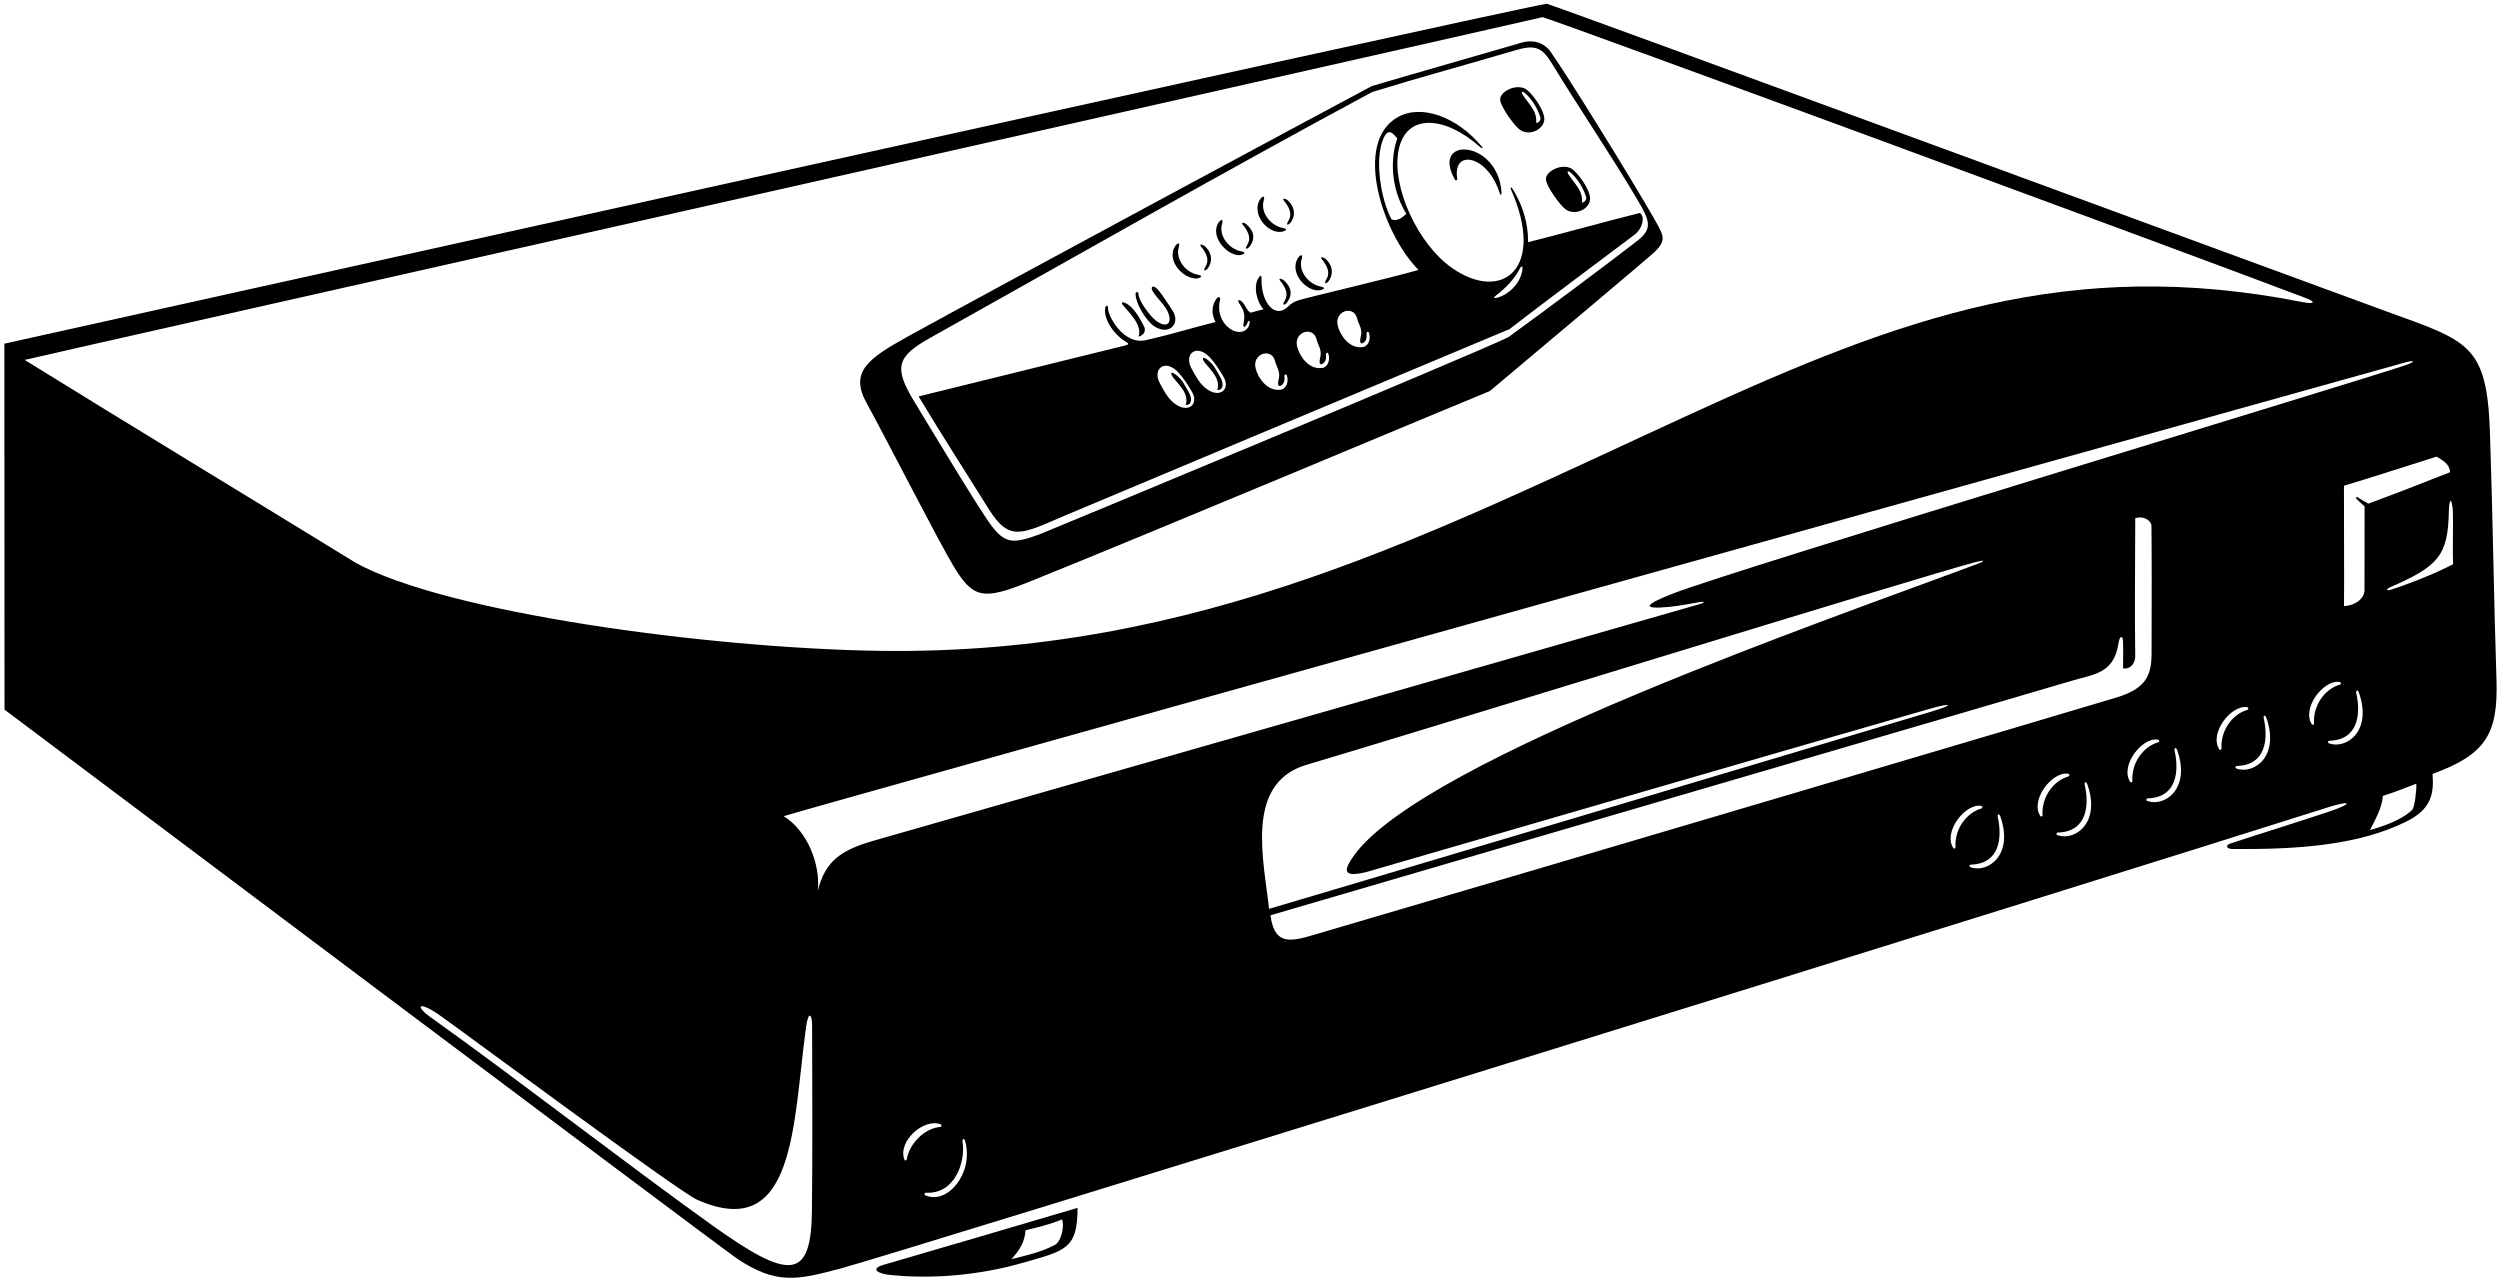<?xml version="1.0" encoding="UTF-8"?>
<svg xmlns="http://www.w3.org/2000/svg" xmlns:xlink="http://www.w3.org/1999/xlink" width="510pt" height="261pt" viewBox="0 0 510 261" version="1.1">
<g id="surface1">
<path style=" stroke:none;fill-rule:nonzero;fill:rgb(0%,0%,0%);fill-opacity:1;" d="M 509.285 138.832 C 508.742 122.383 508.527 105.031 507.949 88.176 C 507.332 70.203 503.531 69.609 486.953 63.57 C 470.035 57.402 319.258 1.867 315.531 0.762 C 303.316 2.902 0.891 70.109 0.891 70.109 L 0.922 144.766 C 0.922 144.766 147.223 254.645 150.184 256.641 C 158.48 262.238 162.762 261.078 171.645 258.727 C 181.766 256.047 424.406 180.758 475.051 164.652 C 479.543 163.227 480.285 163.828 475.145 165.566 C 466.191 168.531 461.254 170.008 454.949 172.094 C 453.945 172.43 454.203 173.18 455.371 173.191 C 469.184 173.332 481.332 172.34 490.887 167.602 C 495.824 165.152 496.578 162.164 496.242 157.879 C 507.117 153.922 509.609 149.703 509.285 138.832 Z M 5.027 73.422 C 7.926 72.66 297.469 7.492 314.703 3.496 C 321.012 5.508 441.184 49.742 469.98 60.652 C 472.695 61.629 472.195 62.141 469.613 61.609 C 422.07 52.23 387.82 64.785 345.09 84.379 C 292.773 108.367 244.562 133.754 179.371 132.77 C 144.246 132.238 90.871 124.934 72.582 114.82 C 50.57 101.297 26.973 87.012 5.027 73.422 Z M 165.633 247.07 C 165.461 261.199 161.078 261.262 145.258 249.941 C 128.336 237.832 105.238 219.945 88.633 208.082 C 84.215 205.113 85.289 204.02 89.742 207.141 C 93.82 210 138.383 243.051 142.199 244.742 C 162.355 253.668 161.73 229.246 164.441 209.457 C 164.887 206.227 165.715 206.629 165.672 209.551 C 165.711 220.844 165.762 236.164 165.633 247.07 Z M 166.836 181.75 C 167.387 176.301 164.695 169.469 159.867 166.5 C 165.715 164.629 482.289 76.297 490.465 73.992 C 492.703 73.359 492.883 73.762 490.684 74.512 C 480.562 77.945 353.594 116.305 341.492 121.004 C 335.719 123.246 334.523 124.379 340.52 123.805 C 342.676 123.598 344.789 123.145 346.91 122.801 C 347.719 122.672 347.785 122.934 347.004 123.16 C 332.379 127.391 202.395 164.613 178.367 171.461 C 171.695 173.363 168.316 175.57 166.836 181.75 Z M 184.98 236.496 C 184.938 236.785 184.594 236.824 184.492 236.543 C 183.094 232.746 188.512 228.078 191.84 229.348 C 192.18 229.477 192.129 229.879 191.801 229.902 C 188.617 230.137 185.484 233.324 184.98 236.496 Z M 188.785 243.855 C 188.465 243.715 188.547 243.305 188.93 243.32 C 194.957 243.574 196.953 236.883 196.371 232.992 C 196.258 232.23 196.715 232.129 196.906 232.84 C 198.664 239.32 193.285 245.824 188.785 243.855 Z M 266.332 156.082 C 285.184 150.535 392.375 117.441 402.906 114.699 C 405.004 114.152 405.184 114.363 403.23 115.098 C 374.648 125.832 290.629 154.691 276.273 174.434 C 273.738 177.918 274.254 178.949 278.684 177.914 C 279.109 177.816 377.773 149.094 394.055 144.488 C 398.301 143.285 398.551 143.805 394.297 145.078 C 365.23 153.785 271.582 181.676 258.883 185.406 C 257.859 175.629 253.844 159.945 266.332 156.082 Z M 398.922 172.828 C 398.938 173.121 398.609 173.23 398.453 172.98 C 396.375 169.715 400.871 163.898 404.105 164.387 C 404.465 164.441 404.5 164.844 404.184 164.938 C 401.008 165.879 398.715 169.242 398.922 172.828 Z M 401.988 176.922 C 401.66 176.805 401.711 176.391 402.098 176.379 C 408.121 176.191 408.418 170.602 407.555 166.762 C 407.387 166.012 407.832 165.879 408.074 166.57 C 410.844 174.453 405.504 178.164 401.988 176.922 Z M 416.676 166.285 C 416.691 166.578 416.363 166.691 416.203 166.438 C 414.129 163.172 418.625 157.355 421.859 157.844 C 422.219 157.898 422.254 158.305 421.938 158.398 C 418.762 159.336 416.469 162.703 416.676 166.285 Z M 419.742 170.379 C 419.414 170.262 419.465 169.848 419.852 169.836 C 425.879 169.652 426.172 164.059 425.309 160.223 C 425.141 159.469 425.586 159.336 425.828 160.031 C 428.598 167.91 423.258 171.621 419.742 170.379 Z M 270.453 189.992 C 264.109 191.852 260.098 193.668 259.172 186.719 C 303.195 173.816 419.102 139.98 422.375 138.957 C 426.82 137.566 431.18 137.598 432.141 131.379 C 432.371 129.629 433.09 129.484 433.098 130.898 C 433.176 132.641 433.09 134.801 433.105 136.348 C 434.328 136.562 435.445 135.684 435.59 134.07 C 435.461 125.387 435.57 114.82 435.59 105.711 C 436.766 105.297 438.477 105.711 438.891 107.094 C 438.953 109.699 438.969 125.633 438.922 133.438 C 438.895 138.145 437.426 140.535 431.84 142.27 C 428.141 143.414 313.047 177.516 270.453 189.992 Z M 435.004 159.316 C 435.02 159.609 434.691 159.719 434.531 159.469 C 432.457 156.199 436.953 150.387 440.188 150.875 C 440.547 150.93 440.582 151.332 440.266 151.426 C 437.09 152.367 434.797 155.73 435.004 159.316 Z M 438.07 163.406 C 437.742 163.293 437.789 162.875 438.176 162.863 C 444.203 162.68 444.496 157.09 443.637 153.25 C 443.465 152.496 443.914 152.363 444.156 153.059 C 446.926 160.941 441.586 164.652 438.07 163.406 Z M 453.188 152.703 C 453.203 152.996 452.879 153.105 452.719 152.855 C 450.641 149.59 455.137 143.773 458.371 144.262 C 458.73 144.316 458.766 144.719 458.449 144.812 C 455.273 145.754 452.98 149.117 453.188 152.703 Z M 456.254 156.797 C 455.926 156.68 455.977 156.266 456.359 156.254 C 462.391 156.066 462.684 150.477 461.82 146.637 C 461.648 145.887 462.098 145.754 462.34 146.445 C 465.109 154.328 459.77 158.039 456.254 156.797 Z M 472.062 147.559 C 472.078 147.855 471.754 147.965 471.594 147.715 C 469.516 144.445 474.016 138.629 477.246 139.117 C 477.605 139.172 477.645 139.578 477.328 139.672 C 474.148 140.609 471.859 143.977 472.062 147.559 Z M 475.129 151.652 C 474.805 151.535 474.852 151.121 475.238 151.109 C 481.266 150.926 481.559 145.336 480.695 141.496 C 480.527 140.742 480.977 140.609 481.219 141.305 C 483.988 149.188 478.645 152.895 475.129 151.652 Z M 480.754 101.801 C 481.289 102.344 482.375 103.305 482.375 103.305 C 482.375 103.305 482.383 115.109 482.359 120.34 C 482.395 121.938 480.723 123.477 478.176 123.652 C 478.238 119.203 478.16 107.133 478.164 99.09 C 484.652 97.16 490.754 95.117 497.07 93.152 C 498.312 93.914 499.691 94.602 499.828 96.328 C 494.336 98.461 488.863 100.66 483.133 102.746 C 482.352 102.277 481.773 102.004 480.918 101.406 C 480.73 101.27 480.508 101.547 480.754 101.801 Z M 492.102 165.191 C 490.043 167.25 486.133 168.582 483.477 169.332 C 484.582 167.121 485.961 164.777 486.102 162.359 C 488.664 161.578 490.16 160.898 492.93 159.879 C 493 161.117 492.602 164.629 492.102 165.191 Z M 487.699 120.316 C 486.762 120.625 486.758 120.152 487.59 119.793 C 497.477 115.504 499.375 113.34 499.566 104.328 C 499.625 101.656 500.172 101.285 500.391 104.328 C 500.477 107.836 500.305 111.875 500.422 115.109 C 497.203 116.781 492.34 118.805 487.699 120.316 "/>
<path style=" stroke:none;fill-rule:nonzero;fill:rgb(0%,0%,0%);fill-opacity:1;" d="M 209.73 118.777 C 233.664 109.188 296.645 82.715 303.938 79.77 C 313.668 71.559 336.445 52.492 337.648 51.293 C 340.02 48.93 339.355 47.969 337.473 44.664 C 332.75 36.371 319.527 15.059 316.422 10.711 C 315.215 8.879 313.059 7.945 310.426 8.699 C 300.48 11.609 290.504 14.41 279.855 17.555 C 268.984 23.344 206.059 57.156 185.406 68.531 C 176.941 73.195 173.258 75.902 176.832 82.312 C 180.148 88.27 191.547 110.59 194.527 115.504 C 198.504 122.055 200.504 122.477 209.73 118.777 Z M 189.938 68.82 C 219.367 52.355 249.691 35.016 279.926 18.77 C 289.605 15.777 299.406 13.137 309.156 10.254 C 313.078 9.094 314.543 9.57 316.621 12.996 C 322.203 22.203 328.57 31.473 334.141 40.922 C 336.578 45.055 337.078 46.613 334.23 48.957 C 331.004 51.504 315.215 63.359 307.742 68.758 C 302.961 71.289 212.883 108.711 211.988 109.035 C 206.746 110.922 205.07 111 202.172 107.121 C 199.605 103.688 189.488 86.812 186.598 82.066 C 182.242 74.93 182.859 72.742 189.938 68.82 "/>
<path style=" stroke:none;fill-rule:nonzero;fill:rgb(0%,0%,0%);fill-opacity:1;" d="M 217.328 105.137 C 224.777 101.969 288.332 75.363 307.941 67.141 C 316.426 60.586 324.844 54.375 333.609 47.754 C 334.98 46.613 335.699 44.312 334.551 43.438 C 327.102 45.305 318.844 47.613 311.734 49.406 C 311.766 45.391 310.559 41.758 308.609 38.59 C 308.281 38.059 307.996 38.121 308.27 38.73 C 315.371 54.809 306.41 61.855 296.133 54.609 C 289.254 49.758 283.875 38.211 285.301 30.711 C 286.781 22.945 294.82 23.668 301.852 29.922 C 302.414 30.422 302.66 30.328 302.238 29.828 C 297.156 23.785 289.914 21.172 285.098 23.922 C 276.047 29.09 281.934 47.535 289.379 55.066 C 283.379 56.789 266.766 60.66 264.895 61.258 C 264.039 61.531 263.359 61.945 262.852 62.461 C 260.051 65.297 257.23 61.547 257.355 56.965 C 257.379 56.062 257.141 56.027 256.691 56.781 C 255.629 58.473 256.422 61.719 257.777 63.086 C 256.562 63.371 255.914 63.566 255.191 63.781 C 254.504 63.684 254.043 62.16 253.367 61.555 C 252.684 60.914 252.254 61.203 252.984 62.172 C 253.977 63.645 253.977 64.504 253.629 66.25 C 253.582 66.496 253.824 66.797 253.969 66.656 C 254.289 66.355 254.457 65.957 254.609 65.582 C 254.715 65.316 254.984 65.52 254.945 65.805 C 254.672 67.793 252.59 68.336 250.754 66.938 C 249.191 65.754 248.289 63.637 248.887 61.164 C 249.078 60.613 248.52 60.484 248.285 60.777 C 247.141 62.199 247.066 64.066 247.98 65.691 C 243.059 66.906 239.477 68.086 233.902 69.363 C 229.047 70.582 225.891 64.055 226.047 62.906 C 226.09 62.242 225.621 62.172 225.469 62.777 C 225.035 65.227 227.477 68.414 229.512 69.609 C 230.09 69.949 230.496 70.234 229.625 70.453 C 228.605 70.703 191.742 79.801 187.398 80.871 C 192.02 88.574 196.938 96.219 201.715 103.859 C 205.973 110.668 208.461 108.914 217.328 105.137 Z M 305.156 60.301 C 307.207 58.699 308.82 57.145 310.219 54.504 C 310.34 54.27 310.605 54.316 310.598 54.594 C 310.477 57.535 307.887 60.062 305.527 60.703 C 304.523 60.977 304.707 60.648 305.156 60.301 Z M 283.887 44.785 C 281.746 40.816 280.312 32.574 282.242 28.188 C 283.352 25.848 284.262 27.422 285.043 28.227 C 283.32 33.262 284.137 39.195 286.895 43.613 C 286.203 44.234 285.27 45.199 283.887 44.785 Z M 276.836 64.906 C 277.18 66.316 278.07 67.102 277.551 68.895 C 277.406 69.559 277.422 70.168 277.926 70.035 C 278.816 69.613 278.828 68.809 278.777 68.047 C 278.754 67.684 279.148 67.559 279.258 67.879 C 279.688 69.129 279.215 70.777 277.785 70.824 C 275.195 71.055 273.375 68.383 272.895 66.441 C 272.145 63.445 276.113 62.164 276.836 64.906 Z M 268.559 69.172 C 268.902 70.578 269.789 71.363 269.273 73.156 C 269.125 73.82 269.145 74.43 269.645 74.301 C 270.535 73.879 270.547 73.074 270.5 72.309 C 270.477 71.945 270.867 71.82 270.977 72.141 C 271.406 73.391 270.934 75.039 269.508 75.086 C 266.914 75.316 265.098 72.645 264.613 70.703 C 263.867 67.707 267.836 66.43 268.559 69.172 Z M 260.09 73.602 C 260.434 75.012 261.324 75.793 260.805 77.59 C 260.66 78.254 260.676 78.863 261.18 78.73 C 262.066 78.309 262.082 77.504 262.031 76.738 C 262.008 76.379 262.402 76.25 262.512 76.57 C 262.941 77.82 262.469 79.473 261.039 79.52 C 258.449 79.746 256.629 77.078 256.145 75.137 C 255.398 72.137 259.367 70.859 260.09 73.602 Z M 246.797 72.895 C 247.895 74.055 248.863 75.598 249.637 76.949 C 251.09 79.496 248.684 81.484 245.801 79.066 C 244.617 78.074 243.773 76.508 243.027 75.086 C 241.492 72.156 244.121 70.066 246.797 72.895 Z M 240.352 75.945 C 241.449 77.105 242.422 78.648 243.195 80 C 244.648 82.547 242.238 84.535 239.355 82.117 C 238.176 81.125 237.332 79.559 236.586 78.133 C 235.051 75.207 237.68 73.117 240.352 75.945 "/>
<path style=" stroke:none;fill-rule:nonzero;fill:rgb(0%,0%,0%);fill-opacity:1;" d="M 310.02 26.445 C 312.125 27.945 315.211 26.234 315.035 24.117 C 314.879 22.184 312.523 18.992 311.254 18.152 C 309.117 17 305.891 18.777 306.031 20.383 C 306.16 21.871 308.996 25.719 310.02 26.445 Z M 311.152 19.035 C 312.547 20.266 313.777 22.32 314.219 23.945 C 314.422 24.477 313.945 24.98 313.391 25.121 C 313.582 22.523 311.883 21.305 310.645 19.352 C 310.242 18.719 310.551 18.504 311.152 19.035 "/>
<path style=" stroke:none;fill-rule:nonzero;fill:rgb(0%,0%,0%);fill-opacity:1;" d="M 296.809 36.656 C 296.98 36.965 297.332 36.766 297.277 36.426 C 296.289 30.293 303.488 31.637 305.91 39.34 C 306.078 39.875 306.34 39.848 306.312 39.355 C 305.727 28.484 291.707 27.652 296.809 36.656 "/>
<path style=" stroke:none;fill-rule:nonzero;fill:rgb(0%,0%,0%);fill-opacity:1;" d="M 270.516 57.105 C 270.09 57.824 270.352 58.039 271.004 57.398 C 271.969 56.141 272.078 54.254 270.34 52.742 C 269.508 52.238 269.215 52.508 269.91 53.203 C 270.867 54.52 271.383 55.738 270.516 57.105 "/>
<path style=" stroke:none;fill-rule:nonzero;fill:rgb(0%,0%,0%);fill-opacity:1;" d="M 269.371 59.207 C 270.438 58.902 270.23 58.594 269.445 58.457 C 267.047 58.039 264.762 55.367 265.547 52.793 C 265.82 51.898 265.367 51.891 264.91 52.461 C 262.746 55.441 266.484 59.691 269.371 59.207 "/>
<path style=" stroke:none;fill-rule:nonzero;fill:rgb(0%,0%,0%);fill-opacity:1;" d="M 248.324 79.562 C 249.605 79.625 249.688 78.188 248.914 76.891 C 248.074 75.488 247.738 74.496 246.336 73.398 C 245.391 72.66 244.984 72.988 245.859 74.078 C 247.098 75.621 249.039 77.312 248.324 79.562 "/>
<path style=" stroke:none;fill-rule:nonzero;fill:rgb(0%,0%,0%);fill-opacity:1;" d="M 235.457 66.559 C 238.562 68.566 241.004 65.961 239.105 63.211 C 238.109 61.766 237.32 60.363 236.172 59.039 C 235.371 58.113 234.496 58.352 235.203 59.496 C 236.133 61.008 237.812 62.355 238.359 63.914 C 239.141 66.129 237.875 66.992 235.77 65.379 C 234.629 64.5 232.195 61.281 232.246 59.906 C 232.266 59.469 231.688 59.539 231.668 59.793 C 231.512 61.801 233.926 65.57 235.457 66.559 "/>
<path style=" stroke:none;fill-rule:nonzero;fill:rgb(0%,0%,0%);fill-opacity:1;" d="M 232.246 68.66 C 233.145 68.453 233.852 67.742 233.422 66.656 C 232.469 64.82 231.246 62.57 229.562 61.812 C 228.859 61.496 228.59 61.785 229.242 62.441 C 230.941 64.332 233.02 66.629 232.246 68.66 "/>
<path style=" stroke:none;fill-rule:nonzero;fill:rgb(0%,0%,0%);fill-opacity:1;" d="M 180.898 260.012 C 189.746 261.039 199.629 260.18 208.414 257.68 C 217.445 255.105 219.789 254.836 219.828 246.402 C 206.574 250.34 193.262 254.223 180.152 258.051 C 178.172 258.629 178.238 259.504 180.898 260.012 Z M 209.199 250.977 C 211.684 250.355 214.062 249.836 216.652 248.766 C 217.18 250.012 216.555 253.23 215.184 253.973 C 212.215 255.492 209.637 256.039 206.324 256.867 C 208.121 254.93 209.078 253.203 209.199 250.977 "/>
<path style=" stroke:none;fill-rule:nonzero;fill:rgb(0%,0%,0%);fill-opacity:1;" d="M 319.352 42.688 C 321.457 44.188 324.543 42.477 324.371 40.359 C 324.215 38.422 321.859 35.23 320.586 34.391 C 318.453 33.242 315.227 35.02 315.363 36.621 C 315.496 38.109 318.328 41.957 319.352 42.688 Z M 320.488 35.273 C 321.879 36.508 323.109 38.559 323.555 40.188 C 323.758 40.715 323.277 41.223 322.727 41.359 C 322.914 38.766 321.215 37.547 319.977 35.594 C 319.574 34.957 319.887 34.742 320.488 35.273 "/>
<path style=" stroke:none;fill-rule:nonzero;fill:rgb(0%,0%,0%);fill-opacity:1;" d="M 262.781 45.152 C 262.352 45.871 262.617 46.09 263.27 45.445 C 264.234 44.188 264.344 42.301 262.602 40.789 C 261.773 40.285 261.48 40.555 262.176 41.254 C 263.133 42.566 263.645 43.789 262.781 45.152 "/>
<path style=" stroke:none;fill-rule:nonzero;fill:rgb(0%,0%,0%);fill-opacity:1;" d="M 261.633 47.254 C 262.699 46.949 262.496 46.641 261.711 46.504 C 259.309 46.086 257.027 43.414 257.812 40.84 C 258.086 39.945 257.633 39.938 257.176 40.508 C 255.012 43.488 258.648 47.906 261.633 47.254 "/>
<path style=" stroke:none;fill-rule:nonzero;fill:rgb(0%,0%,0%);fill-opacity:1;" d="M 262.5 61.781 C 263.805 60.078 263.422 58.508 261.832 57.129 C 261 56.621 260.707 56.891 261.406 57.59 C 262.359 58.902 262.875 60.125 262.008 61.488 C 261.582 62.211 261.848 62.426 262.5 61.781 "/>
<path style=" stroke:none;fill-rule:nonzero;fill:rgb(0%,0%,0%);fill-opacity:1;" d="M 245.867 54.504 C 245.441 55.223 245.707 55.438 246.359 54.797 C 247.324 53.539 247.434 51.652 245.691 50.145 C 244.859 49.637 244.566 49.906 245.266 50.602 C 246.219 51.918 246.734 53.141 245.867 54.504 "/>
<path style=" stroke:none;fill-rule:nonzero;fill:rgb(0%,0%,0%);fill-opacity:1;" d="M 244.305 56.801 C 245.371 56.496 245.168 56.188 244.383 56.051 C 241.98 55.633 239.695 52.961 240.484 50.387 C 240.758 49.492 240.305 49.484 239.848 50.055 C 237.684 53.035 241.43 57.086 244.305 56.801 "/>
<path style=" stroke:none;fill-rule:nonzero;fill:rgb(0%,0%,0%);fill-opacity:1;" d="M 254.391 50.059 C 253.965 50.781 254.23 50.996 254.883 50.352 C 256.188 48.648 255.805 47.078 254.215 45.699 C 253.383 45.191 253.09 45.461 253.789 46.16 C 254.742 47.473 255.258 48.695 254.391 50.059 "/>
<path style=" stroke:none;fill-rule:nonzero;fill:rgb(0%,0%,0%);fill-opacity:1;" d="M 253.141 52.02 C 254.207 51.719 254.004 51.41 253.215 51.273 C 250.816 50.852 248.531 48.184 249.316 45.609 C 249.594 44.711 249.137 44.707 248.684 45.277 C 246.52 48.258 250.68 52.512 253.141 52.02 "/>
<path style=" stroke:none;fill-rule:nonzero;fill:rgb(0%,0%,0%);fill-opacity:1;" d="M 241.879 82.613 C 243.16 82.676 243.242 81.234 242.469 79.941 C 241.633 78.539 241.293 77.547 239.891 76.449 C 238.945 75.711 238.539 76.039 239.418 77.129 C 240.656 78.672 242.598 80.363 241.879 82.613 "/>
</g>
</svg>
